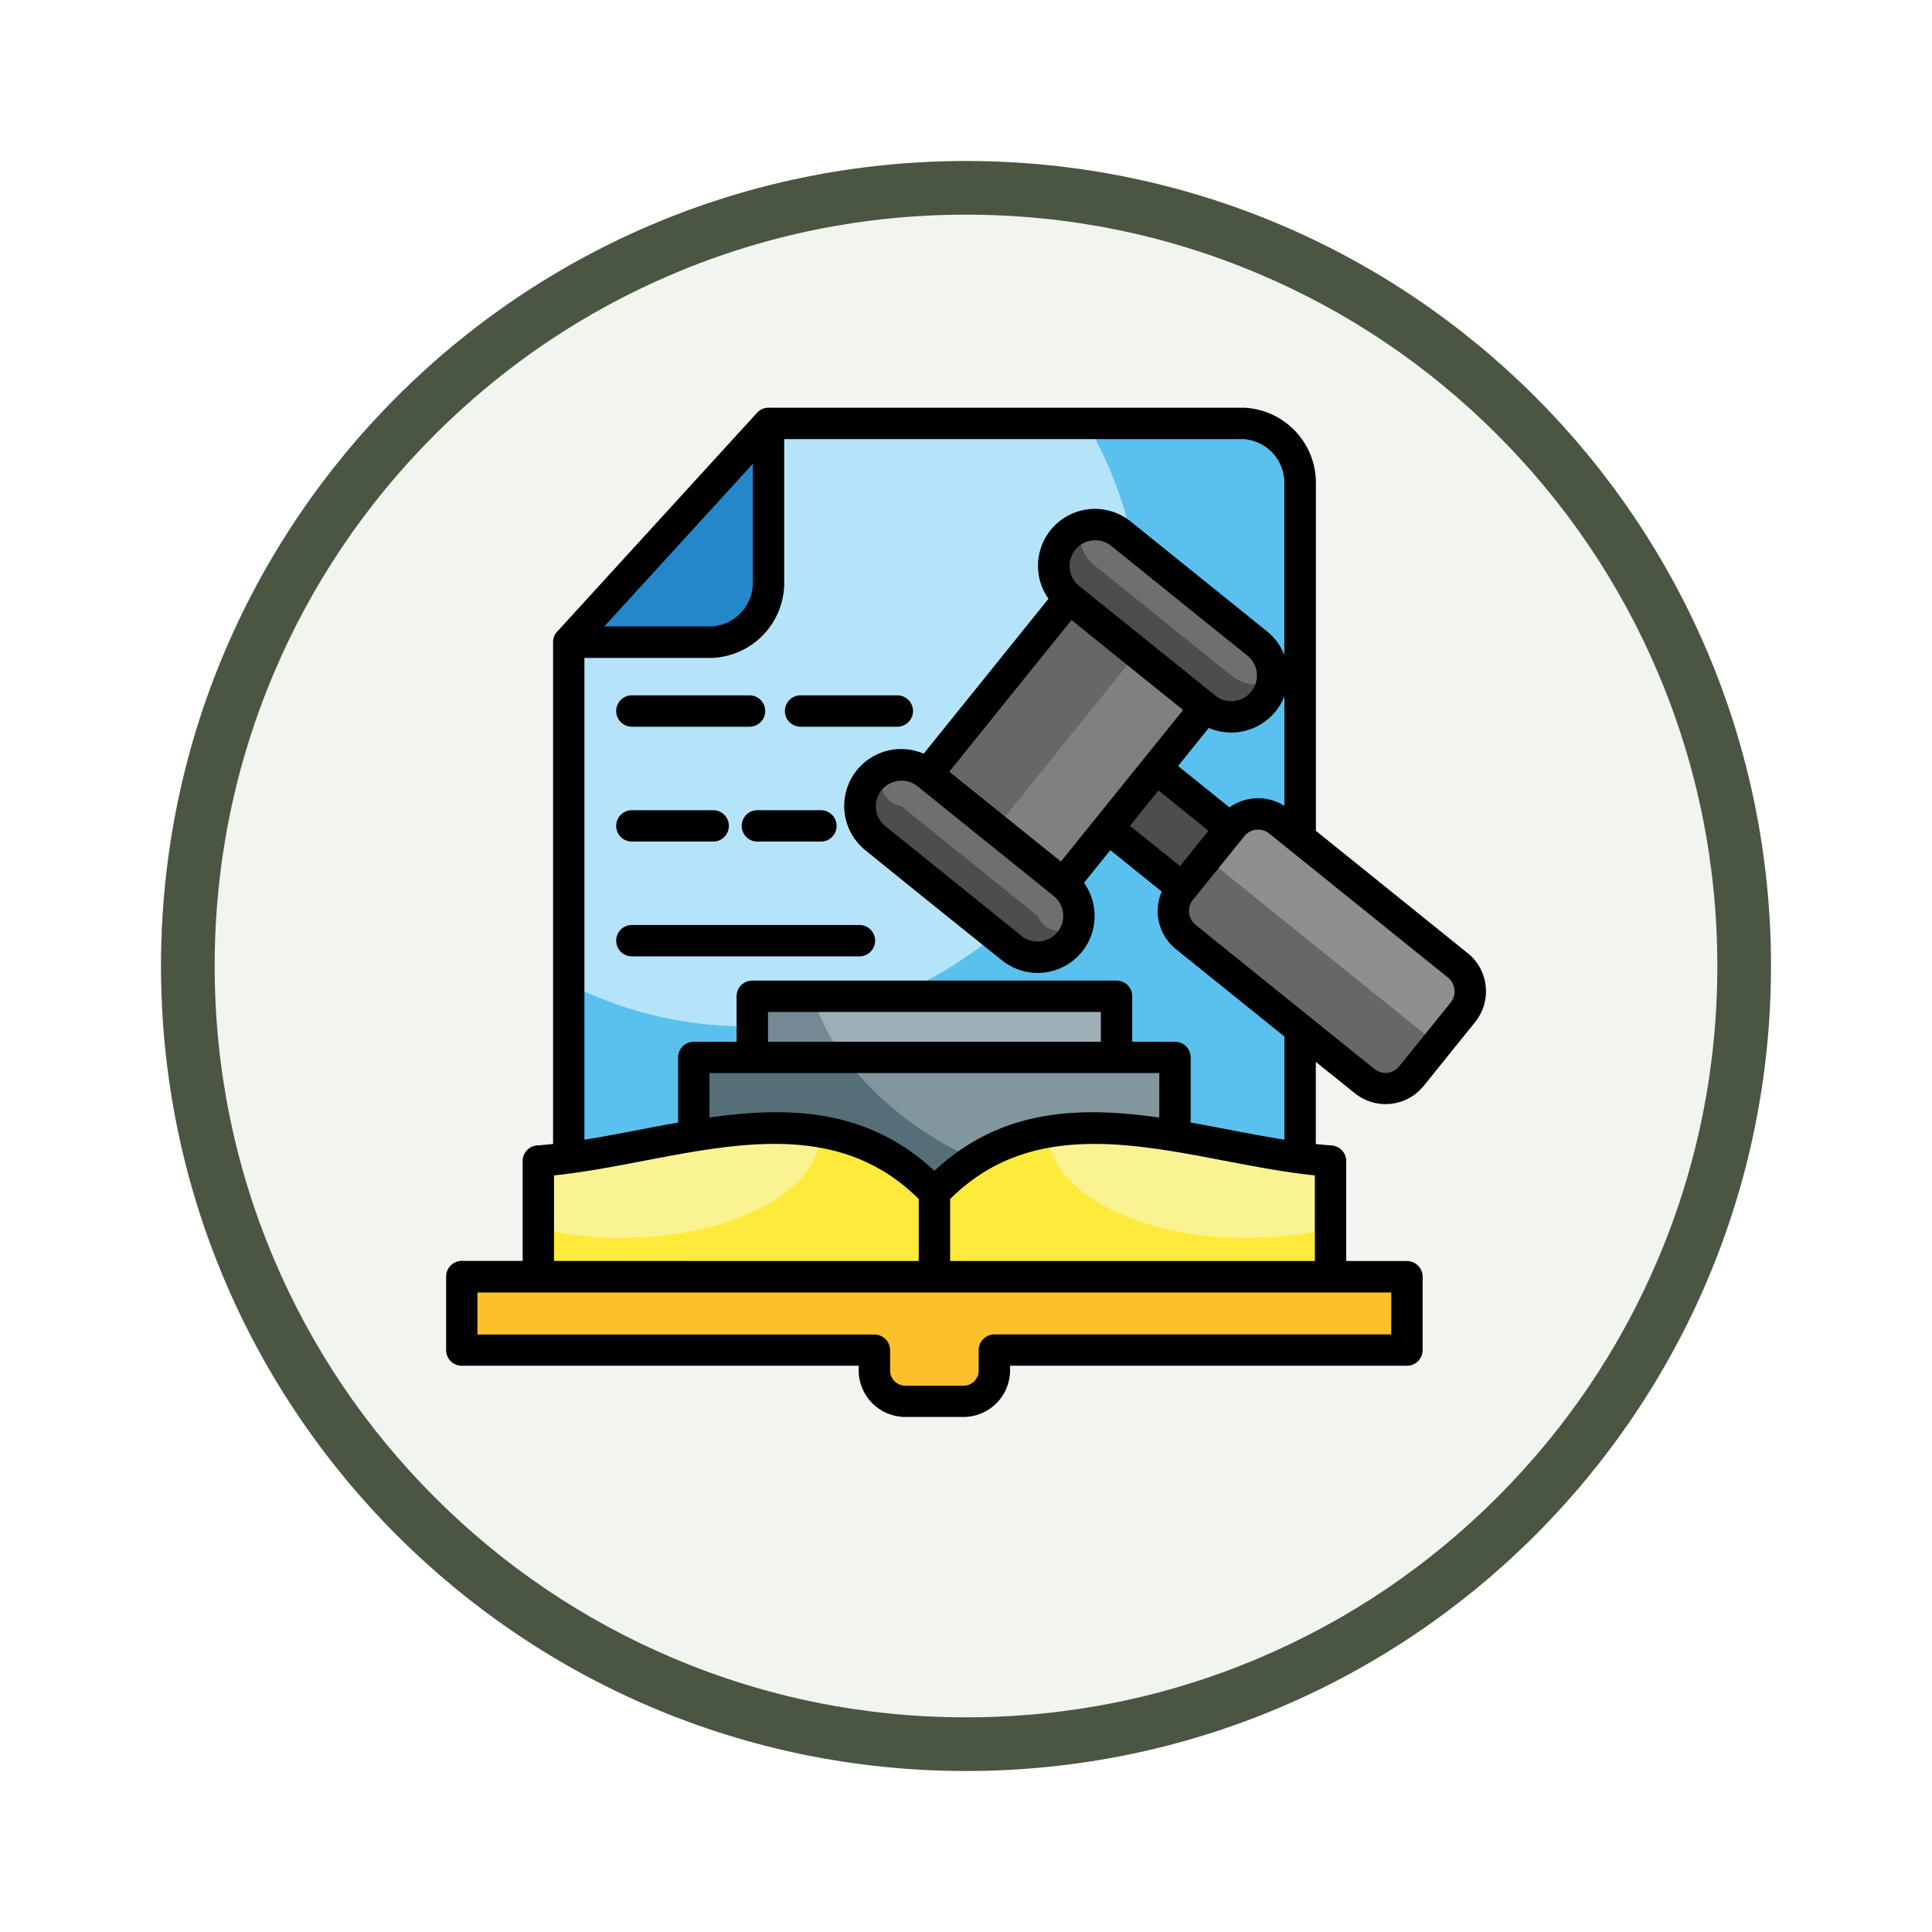 <svg xmlns="http://www.w3.org/2000/svg" xmlns:xlink="http://www.w3.org/1999/xlink" width="108" height="108" viewBox="0 0 108 108">
  <defs>
    <filter id="Trazado_904820" x="0" y="0" width="108" height="108" filterUnits="userSpaceOnUse">
      <feOffset dy="3" input="SourceAlpha"/>
      <feGaussianBlur stdDeviation="3" result="blur"/>
      <feFlood flood-opacity="0.161"/>
      <feComposite operator="in" in2="blur"/>
      <feComposite in="SourceGraphic"/>
    </filter>
  </defs>
  <g id="Grupo_1224074" data-name="Grupo 1224074" transform="translate(9 6)">
    <g id="Grupo_1173585" data-name="Grupo 1173585" transform="translate(0 0)">
      <g id="Grupo_1173428" data-name="Grupo 1173428">
        <g id="Grupo_1171958" data-name="Grupo 1171958">
          <g id="Grupo_1167341" data-name="Grupo 1167341">
            <g id="Grupo_1166792" data-name="Grupo 1166792">
              <g transform="matrix(1, 0, 0, 1, -9, -6)" filter="url(#Trazado_904820)">
                <g id="Trazado_904820-2" data-name="Trazado 904820" transform="translate(9 6)" fill="#f2f4f0">
                  <path d="M 45 88.5 C 39.127 88.5 33.43 87.35 28.068 85.082 C 22.889 82.891 18.236 79.755 14.241 75.759 C 10.245 71.764 7.109 67.111 4.918 61.932 C 2.65 56.57 1.5 50.873 1.5 45 C 1.5 39.127 2.65 33.43 4.918 28.068 C 7.109 22.889 10.245 18.236 14.241 14.241 C 18.236 10.245 22.889 7.109 28.068 4.918 C 33.43 2.65 39.127 1.5 45 1.5 C 50.873 1.5 56.57 2.65 61.932 4.918 C 67.111 7.109 71.764 10.245 75.759 14.241 C 79.755 18.236 82.891 22.889 85.082 28.068 C 87.35 33.43 88.5 39.127 88.5 45 C 88.5 50.873 87.35 56.57 85.082 61.932 C 82.891 67.111 79.755 71.764 75.759 75.759 C 71.764 79.755 67.111 82.891 61.932 85.082 C 56.57 87.35 50.873 88.5 45 88.5 Z" stroke="none"/>
                  <path d="M 45 3 C 39.329 3 33.829 4.11 28.653 6.299 C 23.652 8.415 19.16 11.443 15.302 15.302 C 11.443 19.16 8.415 23.652 6.299 28.653 C 4.11 33.829 3 39.329 3 45 C 3 50.671 4.11 56.171 6.299 61.347 C 8.415 66.348 11.443 70.84 15.302 74.698 C 19.16 78.557 23.652 81.585 28.653 83.701 C 33.829 85.89 39.329 87 45 87 C 50.671 87 56.171 85.89 61.347 83.701 C 66.348 81.585 70.84 78.557 74.698 74.698 C 78.557 70.84 81.585 66.348 83.701 61.347 C 85.89 56.171 87 50.671 87 45 C 87 39.329 85.89 33.829 83.701 28.653 C 81.585 23.652 78.557 19.16 74.698 15.302 C 70.84 11.443 66.348 8.415 61.347 6.299 C 56.171 4.11 50.671 3 45 3 M 45 -7.62939453125e-06 C 69.853 -7.62939453125e-06 90 20.147 90 45 C 90 69.853 69.853 90 45 90 C 20.147 90 -7.62939453125e-06 69.853 -7.62939453125e-06 45 C -7.62939453125e-06 20.147 20.147 -7.62939453125e-06 45 -7.62939453125e-06 Z" stroke="none" fill="#4a5641"/>
                </g>
              </g>
            </g>
          </g>
        </g>
      </g>
    </g>
    <g id="law_18091998_1_" data-name="law_18091998 (1)" transform="translate(-10.011 -15.839)">
      <g id="Grupo_1224171" data-name="Grupo 1224171" transform="translate(26.827 33.507)">
        <path id="Trazado_1180096" data-name="Trazado 1180096" d="M118.388,39.63H91.827L80.66,51.858v35.15a3.327,3.327,0,0,0,3.157,3.459h34.571a3.327,3.327,0,0,0,3.157-3.459V43.085a3.326,3.326,0,0,0-3.157-3.455Z" transform="translate(-74.684 -39.63)" fill="#5ac0ee" fill-rule="evenodd"/>
        <path id="Trazado_1180097" data-name="Trazado 1180097" d="M109.61,39.63H91.827L80.66,51.858v19.1a21.772,21.772,0,0,0,9.917,2.375A22.4,22.4,0,0,0,109.61,39.63Z" transform="translate(-74.684 -39.63)" fill="#b5e4fa" fill-rule="evenodd"/>
        <path id="Trazado_1180098" data-name="Trazado 1180098" d="M80.66,51.86h8.011A3.327,3.327,0,0,0,91.827,48.4V39.63Z" transform="translate(-74.684 -39.63)" fill="#2387c9" fill-rule="evenodd"/>
        <path id="Trazado_1180099" data-name="Trazado 1180099" d="M323.969,193.58l11.543,9.3a2.144,2.144,0,0,1-2.692,3.338l-11.541-9.3Z" transform="translate(-285.162 -174.295)" fill="#4d4d4e" fill-rule="evenodd"/>
        <path id="Trazado_1180100" data-name="Trazado 1180100" d="M248.364,119.94l7.6,6.124-7.688,9.538-7.6-6.122Z" transform="translate(-214.659 -109.88)" fill="#666766" fill-rule="evenodd"/>
        <path id="Trazado_1180101" data-name="Trazado 1180101" d="M278.694,144.4l3.8,3.06L274.809,157l-3.8-3.06Z" transform="translate(-241.189 -131.276)" fill="gray" fill-rule="evenodd"/>
        <path id="Trazado_1180102" data-name="Trazado 1180102" d="M300.739,85.157l7.634,6.153a2.308,2.308,0,1,1-2.894,3.6l-7.637-6.153a2.31,2.31,0,0,1,2.9-3.6Z" transform="translate(-263.91 -79.01)" fill="#4d4d4e" fill-rule="evenodd"/>
        <path id="Trazado_1180103" data-name="Trazado 1180103" d="M310.85,85.159l7.634,6.153a2.308,2.308,0,0,1,.831,2.152,2.3,2.3,0,0,1-2.276-.355L309.4,86.957a2.3,2.3,0,0,1-.83-2.148A2.309,2.309,0,0,1,310.85,85.159Z" transform="translate(-274.021 -79.013)" fill="#6f6f70" fill-rule="evenodd"/>
        <path id="Trazado_1180104" data-name="Trazado 1180104" d="M214.319,192.417l7.637,6.157a2.308,2.308,0,0,1-2.9,3.594l-7.637-6.153a2.31,2.31,0,0,1,2.9-3.6Z" transform="translate(-188.315 -172.834)" fill="#4d4d4e" fill-rule="evenodd"/>
        <path id="Trazado_1180105" data-name="Trazado 1180105" d="M224.432,192.429l7.637,6.157a1.33,1.33,0,1,1-1.449,1.8l-7.637-6.153a1.333,1.333,0,1,1,1.449-1.8Z" transform="translate(-198.428 -172.846)" fill="#6f6f70" fill-rule="evenodd"/>
        <path id="Trazado_1180106" data-name="Trazado 1180106" d="M350.869,218.164l2.884-3.575a1.858,1.858,0,0,1,2.609-.281l10.006,8.061a1.863,1.863,0,0,1,.281,2.613l-2.88,3.573a1.867,1.867,0,0,1-2.613.284l-10.006-8.063A1.865,1.865,0,0,1,350.869,218.164Z" transform="translate(-310.688 -192.069)" fill="#666766" fill-rule="evenodd"/>
        <path id="Trazado_1180107" data-name="Trazado 1180107" d="M365.23,216.365l1.442-1.786a1.858,1.858,0,0,1,2.609-.281l10.006,8.061a1.863,1.863,0,0,1,.281,2.613l-1.438,1.786Z" transform="translate(-323.607 -192.06)" fill="#8f8f8f" fill-rule="evenodd"/>
        <path id="Trazado_1180108" data-name="Trazado 1180108" d="M162.58,295.29h20.361v3.416H162.58Z" transform="translate(-146.342 -263.265)" fill="#748994" fill-rule="evenodd"/>
        <path id="Trazado_1180109" data-name="Trazado 1180109" d="M189.57,295.29h16.98v3.416H191.314A10.924,10.924,0,0,1,189.57,295.29Z" transform="translate(-169.951 -263.265)" fill="#9daeb7" fill-rule="evenodd"/>
        <path id="Trazado_1180110" data-name="Trazado 1180110" d="M149.93,330.117c4.819-2.578,9.158-4.03,13.447-3.246V322.55h-26.9v4.322C140.769,326.087,145.112,327.539,149.93,330.117Z" transform="translate(-123.511 -287.11)" fill="#556f78" fill-rule="evenodd"/>
        <path id="Trazado_1180111" data-name="Trazado 1180111" d="M211.656,328.594c3.611-1.587,6.989-2.336,10.337-1.722V322.55h-18.5A18.839,18.839,0,0,0,211.656,328.594Z" transform="translate(-182.127 -287.11)" fill="#82969d" fill-rule="evenodd"/>
        <path id="Trazado_1180112" data-name="Trazado 1180112" d="M32.95,420.41H85.783v4.1H62.721v1.132a1.728,1.728,0,0,1-1.726,1.726H57.741a1.73,1.73,0,0,1-1.729-1.726v-1.132H32.95Z" transform="translate(-32.95 -372.711)" fill="#fcc02d" fill-rule="evenodd"/>
        <path id="Trazado_1180113" data-name="Trazado 1180113" d="M67.08,355.928c7.378-.519,15.936-4.786,22.143,1.775v4.691H67.08Z" transform="translate(-62.805 -314.696)" fill="#feea3a" fill-rule="evenodd"/>
        <path id="Trazado_1180114" data-name="Trazado 1180114" d="M67.08,355.931c5.088-.358,10.738-2.5,15.791-1.641v.031c0,3.263-4.974,5.909-11.111,5.909a19.583,19.583,0,0,1-4.68-.547Z" transform="translate(-62.805 -314.699)" fill="#faf391" fill-rule="evenodd"/>
        <path id="Trazado_1180115" data-name="Trazado 1180115" d="M265.993,355.928c-7.382-.519-15.936-4.786-22.143,1.775v4.691h22.143Z" transform="translate(-217.431 -314.696)" fill="#feea3a" fill-rule="evenodd"/>
        <path id="Trazado_1180116" data-name="Trazado 1180116" d="M310.333,355.931c-5.092-.358-10.742-2.5-15.794-1.641v.031c0,3.263,4.974,5.909,11.111,5.909a19.638,19.638,0,0,0,4.684-.547v-3.752Z" transform="translate(-261.772 -314.699)" fill="#faf391" fill-rule="evenodd"/>
      </g>
      <path id="Trazado_1180117" data-name="Trazado 1180117" d="M36.333,63.3a.877.877,0,1,1,0-1.754H49.053a.877.877,0,1,1,0,1.754Zm7.016-6.416a.877.877,0,0,1,0-1.754H46.9a.877.877,0,1,1,0,1.754Zm-7.016,0a.877.877,0,0,1,0-1.754h4.545a.877.877,0,0,1,0,1.754Zm9.431-6.421a.877.877,0,0,1,0-1.754h5.408a.877.877,0,0,1,0,1.754Zm-9.431,0a.877.877,0,1,1,0-1.754H42.91a.877.877,0,0,1,0,1.754ZM74.512,80.329V75.546c-1.7-.178-3.356-.5-5.067-.824-5.45-1.043-11.05-2.113-15.321,2.145v3.462Zm-22.143,0V76.866c-4.275-4.258-9.871-3.189-15.321-2.145-1.711.327-3.366.646-5.067.824v4.783Zm.877-5.039c3.743-3.49,8.121-3.611,12.57-2.979V69.825H40.672V72.31C45.124,71.678,49.5,71.8,53.245,75.289Zm14.324-2.7c1.736.306,3.515.685,5.241.958V67.783l-6.068-4.889a2.739,2.739,0,0,1-.792-3.217l-2.872-2.315-1.473,1.829a3.182,3.182,0,0,1-4.58,4.333q-3.829-3.063-7.637-6.153a3.182,3.182,0,0,1,3.256-5.4l6.977-8.661A3.183,3.183,0,0,1,64.2,38.978l7.637,6.153a3.183,3.183,0,0,1,.97,1.324V36.962a2.457,2.457,0,0,0-2.28-2.578H44.848v7.9a4.205,4.205,0,0,1-4.034,4.332H33.68V73.549c1.722-.273,3.5-.654,5.237-.958V68.948a.876.876,0,0,1,.877-.873h2.394V65.532a.875.875,0,0,1,.877-.877H63.426a.876.876,0,0,1,.877.877v2.543h2.39a.874.874,0,0,1,.877.873Zm6.995,1.2c.281.033.561.056.838.078a.878.878,0,0,1,.863.877v5.586H79.66a.879.879,0,0,1,.877.877v4.1a.877.877,0,0,1-.877.877H57.474v.256a2.61,2.61,0,0,1-2.6,2.607H51.618a2.613,2.613,0,0,1-2.607-2.607v-.256H26.827a.876.876,0,0,1-.877-.877V81.2a.879.879,0,0,1,.877-.877h3.4V74.742a.876.876,0,0,1,.863-.877c.277-.021.557-.046.838-.078V45.737a.863.863,0,0,1,.267-.629l11.1-12.155a.88.88,0,0,1,.681-.323h26.56a4.208,4.208,0,0,1,4.034,4.332v19.32l8.491,6.842a2.738,2.738,0,0,1,.416,3.842l-2.88,3.575a2.738,2.738,0,0,1-3.842.416L74.566,69.2v4.592Zm4.219,8.3H27.7v2.351H49.891a.877.877,0,0,1,.877.877v1.132a.854.854,0,0,0,.852.852h3.253a.854.854,0,0,0,.848-.852V85.31a.879.879,0,0,1,.877-.877H78.783ZM43.942,68.074H62.549V66.409H43.942Zm23.031-9.821,1.591-1.974-2.795-2.255L64.175,56Zm2.766-3.278a2.744,2.744,0,0,1,3.072-.085V48.76a3.194,3.194,0,0,1-4.229,1.769L66.867,52.66Zm.8,1.648L67.69,60.15a.99.99,0,0,0,.149,1.382L77.845,69.6a.99.99,0,0,0,1.382-.149l2.88-3.573a.994.994,0,0,0-.145-1.385L71.92,56.4a1,1,0,0,0-1.318.142c-.021.028-.043.053-.068.081ZM54.077,52.976,60.317,58l6.832-8.475q-3.127-2.508-6.239-5.028Zm5.841,6.953-7.637-6.153a1.433,1.433,0,1,0-1.751,2.269l7.542,6.075a1.408,1.408,0,0,0,1.1.344,1.432,1.432,0,0,0,.745-2.535ZM70.744,46.492l-7.637-6.153a1.433,1.433,0,1,0-1.751,2.269L68.9,48.683a1.408,1.408,0,0,0,1.1.344A1.432,1.432,0,0,0,70.744,46.492ZM34.789,44.858h6.025a2.454,2.454,0,0,0,2.28-2.578V35.765Z"/>
    </g>
  </g>
</svg>
